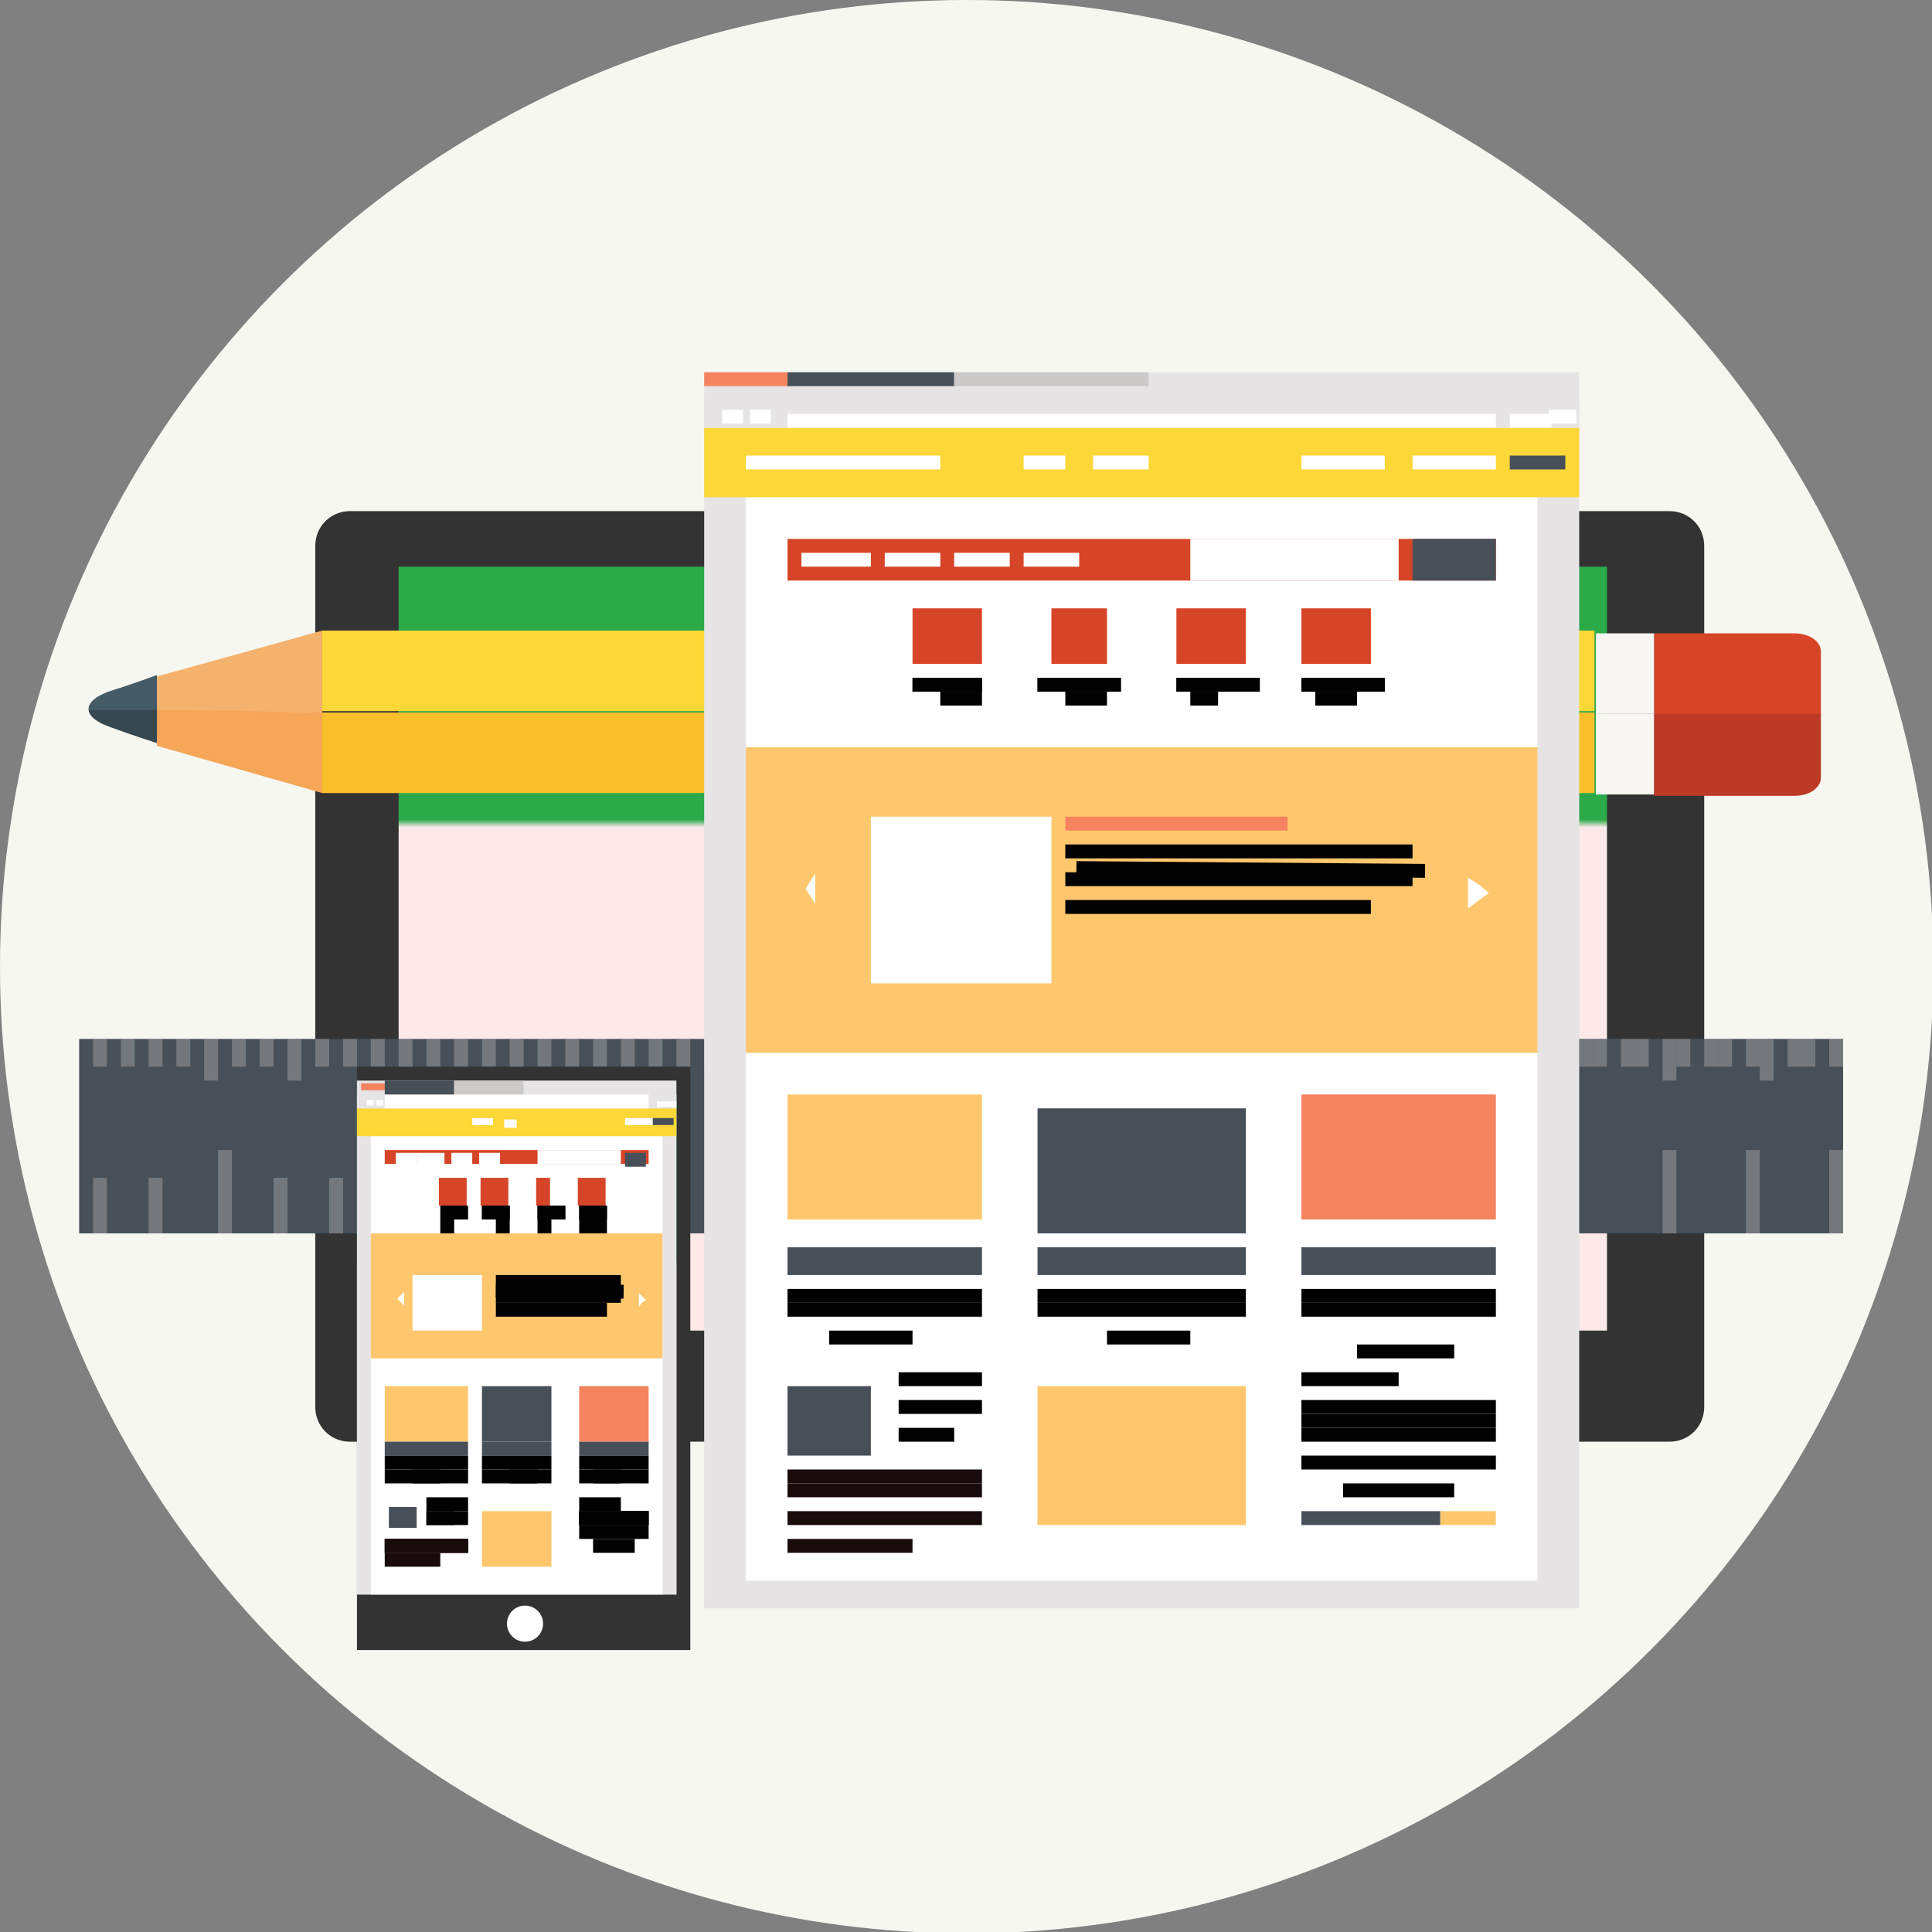 <?xml version="1.0" encoding="utf-8"?>
<!-- Generator: Adobe Illustrator 20.0.0, SVG Export Plug-In . SVG Version: 6.00 Build 0)  -->
<svg version="1.1" id="Layer_1" xmlns="http://www.w3.org/2000/svg" xmlns:xlink="http://www.w3.org/1999/xlink" x="0px" y="0px"
	 viewBox="0 0 139.1 139.1" style="enable-background:new 0 0 139.1 139.1;" xml:space="preserve">
<rect x="0" y="0" width="139.1" height="139.1" fill="#808080" stroke="none"/>
<style type="text/css">
	.st0{fill:#F7F7F2;}
	.st1{fill:#333333;}
	.st2{fill:url(#SVGID_1_);}
	.st3{fill:#475059;}
	.st4{opacity:0.5;fill:none;stroke:#A3A1A1;stroke-miterlimit:10;}
	.st5{fill:#FBD737;}
	.st6{fill:#F8F6F2;}
	.st7{fill:#D64527;}
	.st8{fill:#F8BF2B;}
	.st9{fill:#BC3A26;}
	.st10{fill:#F4B26D;}
	.st11{fill:#F5A657;}
	.st12{fill:url(#SVGID_2_);}
	.st13{fill:#E6E4E4;}
	.st14{fill:#FFFFFF;}
	.st15{fill:#F5835F;}
	.st16{fill:#CCCAC9;}
	.st17{fill:none;stroke:#010101;stroke-miterlimit:10;}
	.st18{fill:#FFFFFF;stroke:#010101;stroke-miterlimit:10;}
	.st19{fill:#FEC76E;}
	.st20{fill:none;stroke:#190B0C;stroke-miterlimit:10;}
	.st21{fill:url(#SVGID_3_);}
</style>
<g>
	<circle class="st0" cx="69.6" cy="69.6" r="69.6"/>
	<path class="st1" d="M122.7,101.3c0,1.4-1.1,2.5-2.5,2.5h-95c-1.4,0-2.5-1.1-2.5-2.5v-62c0-1.4,1.1-2.5,2.5-2.5h95
		c1.4,0,2.5,1.1,2.5,2.5V101.3z"/>
	<linearGradient id="SVGID_1_" gradientUnits="userSpaceOnUse" x1="72.211" y1="40.809" x2="72.211" y2="95.809">
		<stop  offset="0.331" style="stop-color:#2BAA4A"/>
		<stop  offset="0.341" style="stop-color:#FDE9E9"/>
	</linearGradient>
	<rect x="28.7" y="40.8" class="st2" width="87" height="55"/>
	<rect x="5.7" y="74.8" class="st3" width="127" height="14"/>
	<line class="st4" x1="9.2" y1="74.8" x2="9.2" y2="76.8"/>
	<line class="st4" x1="7.2" y1="74.8" x2="7.2" y2="76.8"/>
	<line class="st4" x1="11.2" y1="74.8" x2="11.2" y2="76.8"/>
	<line class="st4" x1="13.2" y1="74.8" x2="13.2" y2="76.8"/>
	<line class="st4" x1="15.2" y1="74.8" x2="15.2" y2="77.8"/>
	<line class="st4" x1="17.2" y1="74.8" x2="17.2" y2="76.8"/>
	<line class="st4" x1="19.2" y1="74.8" x2="19.2" y2="76.8"/>
	<line class="st4" x1="21.2" y1="74.8" x2="21.2" y2="77.8"/>
	<line class="st4" x1="23.2" y1="74.8" x2="23.2" y2="76.8"/>
	<line class="st4" x1="25.2" y1="74.8" x2="25.2" y2="76.8"/>
	<line class="st4" x1="27.2" y1="74.8" x2="27.2" y2="76.8"/>
	<line class="st4" x1="29.2" y1="74.8" x2="29.2" y2="77.8"/>
	<line class="st4" x1="31.2" y1="74.8" x2="31.2" y2="76.8"/>
	<line class="st4" x1="33.2" y1="74.8" x2="33.2" y2="76.8"/>
	<line class="st4" x1="35.2" y1="74.8" x2="35.2" y2="76.8"/>
	<line class="st4" x1="37.2" y1="74.8" x2="37.2" y2="77.8"/>
	<line class="st4" x1="39.2" y1="74.8" x2="39.2" y2="76.8"/>
	<line class="st4" x1="41.2" y1="74.8" x2="41.2" y2="76.8"/>
	<line class="st4" x1="43.2" y1="74.8" x2="43.2" y2="76.8"/>
	<line class="st4" x1="45.2" y1="74.8" x2="45.2" y2="76.8"/>
	<line class="st4" x1="47.2" y1="74.8" x2="47.2" y2="76.8"/>
	<line class="st4" x1="49.2" y1="74.8" x2="49.2" y2="76.8"/>
	<line class="st4" x1="51.2" y1="74.8" x2="51.2" y2="76.8"/>
	<line class="st4" x1="52.2" y1="74.8" x2="52.2" y2="77.8"/>
	<line class="st4" x1="54.2" y1="74.8" x2="54.2" y2="76.8"/>
	<line class="st4" x1="55.2" y1="74.8" x2="55.2" y2="76.8"/>
	<line class="st4" x1="57.2" y1="74.8" x2="57.2" y2="76.8"/>
	<line class="st4" x1="58.2" y1="74.8" x2="58.2" y2="76.8"/>
	<line class="st4" x1="60.2" y1="74.8" x2="60.2" y2="77.8"/>
	<line class="st4" x1="61.2" y1="74.8" x2="61.2" y2="76.8"/>
	<line class="st4" x1="63.2" y1="74.8" x2="63.2" y2="76.8"/>
	<line class="st4" x1="64.2" y1="74.8" x2="64.2" y2="76.8"/>
	<line class="st4" x1="66.2" y1="74.8" x2="66.2" y2="76.8"/>
	<line class="st4" x1="67.2" y1="74.8" x2="67.2" y2="77.8"/>
	<line class="st4" x1="69.2" y1="74.8" x2="69.2" y2="76.8"/>
	<line class="st4" x1="70.2" y1="74.8" x2="70.2" y2="76.8"/>
	<line class="st4" x1="72.2" y1="74.8" x2="72.2" y2="76.8"/>
	<line class="st4" x1="73.2" y1="74.8" x2="73.2" y2="76.8"/>
	<line class="st4" x1="75.2" y1="74.8" x2="75.2" y2="77.8"/>
	<line class="st4" x1="76.2" y1="74.8" x2="76.2" y2="76.8"/>
	<line class="st4" x1="78.2" y1="74.8" x2="78.2" y2="76.8"/>
	<line class="st4" x1="79.2" y1="74.8" x2="79.2" y2="76.8"/>
	<line class="st4" x1="81.2" y1="74.8" x2="81.2" y2="76.8"/>
	<line class="st4" x1="82.2" y1="74.8" x2="82.2" y2="77.8"/>
	<line class="st4" x1="84.2" y1="74.8" x2="84.2" y2="76.8"/>
	<line class="st4" x1="85.2" y1="74.8" x2="85.2" y2="76.8"/>
	<line class="st4" x1="87.2" y1="74.8" x2="87.2" y2="76.8"/>
	<line class="st4" x1="88.2" y1="74.8" x2="88.2" y2="76.8"/>
	<line class="st4" x1="90.2" y1="74.8" x2="90.2" y2="77.8"/>
	<line class="st4" x1="91.2" y1="74.8" x2="91.2" y2="76.8"/>
	<line class="st4" x1="93.2" y1="74.8" x2="93.2" y2="76.8"/>
	<line class="st4" x1="94.2" y1="74.8" x2="94.2" y2="76.8"/>
	<line class="st4" x1="96.2" y1="74.8" x2="96.2" y2="76.8"/>
	<line class="st4" x1="97.2" y1="74.8" x2="97.2" y2="77.8"/>
	<line class="st4" x1="99.2" y1="74.8" x2="99.2" y2="76.8"/>
	<line class="st4" x1="100.2" y1="74.8" x2="100.2" y2="76.8"/>
	<line class="st4" x1="102.2" y1="74.8" x2="102.2" y2="76.8"/>
	<line class="st4" x1="103.2" y1="74.8" x2="103.2" y2="76.8"/>
	<line class="st4" x1="105.2" y1="74.8" x2="105.2" y2="77.8"/>
	<line class="st4" x1="106.2" y1="74.8" x2="106.2" y2="76.8"/>
	<line class="st4" x1="108.2" y1="74.8" x2="108.2" y2="76.8"/>
	<line class="st4" x1="109.2" y1="74.8" x2="109.2" y2="76.8"/>
	<line class="st4" x1="111.2" y1="74.8" x2="111.2" y2="76.8"/>
	<line class="st4" x1="112.2" y1="74.8" x2="112.2" y2="77.8"/>
	<line class="st4" x1="114.2" y1="74.8" x2="114.2" y2="76.8"/>
	<line class="st4" x1="115.2" y1="74.8" x2="115.2" y2="76.8"/>
	<line class="st4" x1="117.2" y1="74.8" x2="117.2" y2="76.8"/>
	<line class="st4" x1="118.2" y1="74.8" x2="118.2" y2="76.8"/>
	<line class="st4" x1="120.2" y1="74.8" x2="120.2" y2="77.8"/>
	<line class="st4" x1="121.2" y1="74.8" x2="121.2" y2="76.8"/>
	<line class="st4" x1="123.2" y1="74.8" x2="123.2" y2="76.8"/>
	<line class="st4" x1="124.2" y1="74.8" x2="124.2" y2="76.8"/>
	<line class="st4" x1="126.2" y1="74.8" x2="126.2" y2="76.8"/>
	<line class="st4" x1="127.2" y1="74.8" x2="127.2" y2="77.8"/>
	<line class="st4" x1="129.2" y1="74.8" x2="129.2" y2="76.8"/>
	<line class="st4" x1="130.2" y1="74.8" x2="130.2" y2="76.8"/>
	<line class="st4" x1="132.2" y1="74.8" x2="132.2" y2="76.8"/>
	<line class="st4" x1="120.2" y1="88.8" x2="120.2" y2="82.8"/>
	<line class="st4" x1="126.2" y1="88.8" x2="126.2" y2="82.8"/>
	<line class="st4" x1="132.2" y1="88.8" x2="132.2" y2="82.8"/>
	<line class="st4" x1="112.2" y1="88.8" x2="112.2" y2="82.8"/>
	<line class="st4" x1="105.2" y1="88.8" x2="105.2" y2="82.8"/>
	<line class="st4" x1="97.2" y1="88.8" x2="97.2" y2="82.8"/>
	<line class="st4" x1="90.2" y1="88.8" x2="90.2" y2="82.8"/>
	<line class="st4" x1="82.2" y1="88.8" x2="82.2" y2="82.8"/>
	<line class="st4" x1="75.2" y1="88.8" x2="75.2" y2="82.8"/>
	<line class="st4" x1="67.2" y1="88.8" x2="67.2" y2="82.8"/>
	<line class="st4" x1="60.2" y1="88.8" x2="60.2" y2="82.8"/>
	<line class="st4" x1="52.2" y1="88.8" x2="52.2" y2="82.8"/>
	<line class="st4" x1="45.2" y1="88.8" x2="45.2" y2="82.8"/>
	<line class="st4" x1="37.2" y1="88.8" x2="37.2" y2="82.8"/>
	<line class="st4" x1="30.2" y1="88.8" x2="30.2" y2="82.8"/>
	<line class="st4" x1="16.2" y1="88.8" x2="16.2" y2="82.8"/>
	<line class="st4" x1="7.2" y1="88.8" x2="7.2" y2="84.8"/>
	<line class="st4" x1="11.2" y1="88.8" x2="11.2" y2="84.8"/>
	<line class="st4" x1="20.2" y1="88.8" x2="20.2" y2="84.8"/>
	<line class="st4" x1="24.2" y1="88.8" x2="24.2" y2="84.8"/>
	<rect x="23.2" y="45.4" class="st5" width="91.6" height="5.8"/>
	<rect x="114.9" y="45.6" class="st6" width="4.2" height="5.8"/>
	<path class="st7" d="M131.1,51.5v-4.6c0-0.7-0.8-1.3-1.9-1.3h-10.1v5.9H131.1z"/>
	<rect x="23.2" y="51.3" class="st8" width="91.6" height="5.8"/>
	<rect x="114.9" y="51.4" class="st6" width="4.2" height="5.8"/>
	<path class="st9" d="M131.1,51.5V56c0,0.7-0.8,1.3-1.9,1.3h-10.1v-5.9H131.1z"/>
	<polyline class="st10" points="23.2,51.3 23.2,45.4 11.3,48.7 11.3,51.2 	"/>
	<polyline class="st11" points="11.3,51.1 11.3,53.7 23.2,57.1 23.2,51.3 	"/>
	
		<linearGradient id="SVGID_2_" gradientUnits="userSpaceOnUse" x1="8410.173" y1="12016.137" x2="8410.173" y2="12011.16" gradientTransform="matrix(1 0 0 1 -8401.32 -11962.584)">
		<stop  offset="0.5" style="stop-color:#37474F"/>
		<stop  offset="0.5" style="stop-color:#445B65"/>
	</linearGradient>
	<path class="st12" d="M11.3,48.6c0,0-1.6,0.6-3.5,1.2c-1.9,0.7-1.9,1.8,0,2.5c1.9,0.7,3.5,1.2,3.5,1.2"/>
	<rect x="50.7" y="26.8" class="st13" width="63" height="89"/>
	<rect x="53.7" y="35.8" class="st14" width="57" height="78"/>
	<rect x="50.7" y="30.8" class="st5" width="63" height="5"/>
	<rect x="50.7" y="28.8" class="st13" width="63" height="2"/>
	<rect x="56.7" y="29.8" class="st14" width="51" height="1"/>
	<rect x="108.7" y="29.8" class="st14" width="3" height="1"/>
	<rect x="111.5" y="29.5" class="st14" width="2" height="1"/>
	<rect x="52" y="29.5" class="st14" width="1.5" height="1"/>
	<rect x="54" y="29.5" class="st14" width="1.5" height="1"/>
	<rect x="50.7" y="26.8" class="st15" width="6" height="1"/>
	<rect x="56.7" y="26.8" class="st3" width="12" height="1"/>
	<rect x="68.7" y="26.8" class="st16" width="14" height="1"/>
	<rect x="56.7" y="38.8" class="st7" width="51" height="3"/>
	<rect x="101.7" y="38.8" class="st3" width="6" height="3"/>
	<rect x="85.7" y="38.8" class="st14" width="15" height="3"/>
	<rect x="57.7" y="39.8" class="st14" width="5" height="1"/>
	<rect x="63.7" y="39.8" class="st14" width="4" height="1"/>
	<rect x="68.7" y="39.8" class="st14" width="4" height="1"/>
	<rect x="73.7" y="39.8" class="st14" width="4" height="1"/>
	<rect x="53.7" y="32.8" class="st14" width="14" height="1"/>
	<rect x="73.7" y="32.8" class="st14" width="3" height="1"/>
	<rect x="78.7" y="32.8" class="st14" width="4" height="1"/>
	<rect x="93.7" y="32.8" class="st14" width="6" height="1"/>
	<rect x="101.7" y="32.8" class="st14" width="6" height="1"/>
	<rect x="108.7" y="32.8" class="st3" width="4" height="1"/>
	<rect x="65.7" y="43.8" class="st7" width="5" height="4"/>
	<rect x="75.7" y="43.8" class="st7" width="4" height="4"/>
	<rect x="84.7" y="43.8" class="st7" width="5" height="4"/>
	<rect x="93.7" y="43.8" class="st7" width="5" height="4"/>
	<line class="st17" x1="74.7" y1="49.3" x2="80.7" y2="49.3"/>
	<line class="st18" x1="74.7" y1="49.3" x2="80.7" y2="49.3"/>
	<line class="st18" x1="76.7" y1="50.3" x2="79.7" y2="50.3"/>
	<line class="st17" x1="65.7" y1="49.3" x2="70.7" y2="49.3"/>
	<line class="st18" x1="65.7" y1="49.3" x2="70.7" y2="49.3"/>
	<line class="st18" x1="67.7" y1="50.3" x2="70.7" y2="50.3"/>
	<line class="st18" x1="84.7" y1="49.3" x2="90.7" y2="49.3"/>
	<line class="st18" x1="84.7" y1="49.3" x2="90.7" y2="49.3"/>
	<line class="st18" x1="85.7" y1="50.3" x2="87.7" y2="50.3"/>
	<line class="st18" x1="93.7" y1="49.3" x2="99.7" y2="49.3"/>
	<line class="st18" x1="93.7" y1="49.3" x2="99.7" y2="49.3"/>
	<line class="st18" x1="94.7" y1="50.3" x2="97.7" y2="50.3"/>
	<rect x="53.7" y="53.8" class="st19" width="57" height="22"/>
	<rect x="62.7" y="58.8" class="st14" width="13" height="12"/>
	<line class="st17" x1="76.7" y1="61.3" x2="101.7" y2="61.3"/>
	<line class="st17" x1="77.5" y1="62.5" x2="102.6" y2="62.7"/>
	<line class="st17" x1="76.7" y1="63.3" x2="101.7" y2="63.3"/>
	<line class="st17" x1="76.7" y1="65.3" x2="98.7" y2="65.3"/>
	<rect x="76.7" y="58.8" class="st15" width="16" height="1"/>
	<polygon class="st14" points="105.7,64.3 105.7,63.2 106.5,63.7 107.2,64.3 106.5,64.8 105.7,65.4 	"/>
	<polygon class="st14" points="58.7,64 58.7,65.1 58.4,64.6 58,64 58.3,63.5 58.7,62.9 	"/>
	<rect x="56.7" y="78.8" class="st19" width="14" height="9"/>
	<rect x="74.7" y="79.8" class="st3" width="15" height="9"/>
	<rect x="93.7" y="78.8" class="st15" width="14" height="9"/>
	<rect x="56.7" y="89.8" class="st3" width="14" height="2"/>
	<rect x="74.7" y="89.8" class="st3" width="15" height="2"/>
	<rect x="93.7" y="89.8" class="st3" width="14" height="2"/>
	<line class="st17" x1="56.7" y1="93.3" x2="70.7" y2="93.3"/>
	<line class="st17" x1="56.7" y1="94.3" x2="70.7" y2="94.3"/>
	<line class="st17" x1="59.7" y1="96.3" x2="65.7" y2="96.3"/>
	<line class="st17" x1="74.7" y1="93.3" x2="89.7" y2="93.3"/>
	<line class="st17" x1="74.7" y1="94.3" x2="89.7" y2="94.3"/>
	<line class="st17" x1="79.7" y1="96.3" x2="85.7" y2="96.3"/>
	<line class="st17" x1="93.7" y1="93.3" x2="107.7" y2="93.3"/>
	<line class="st17" x1="93.7" y1="94.3" x2="107.7" y2="94.3"/>
	<line class="st17" x1="97.7" y1="97.3" x2="104.7" y2="97.3"/>
	<rect x="56.7" y="99.8" class="st3" width="6" height="5"/>
	<line class="st17" x1="64.7" y1="99.3" x2="70.7" y2="99.3"/>
	<line class="st17" x1="64.7" y1="101.3" x2="70.7" y2="101.3"/>
	<line class="st17" x1="64.7" y1="103.3" x2="68.7" y2="103.3"/>
	<line class="st20" x1="56.7" y1="106.3" x2="70.7" y2="106.3"/>
	<line class="st20" x1="56.7" y1="107.3" x2="70.7" y2="107.3"/>
	<line class="st20" x1="56.7" y1="109.3" x2="70.7" y2="109.3"/>
	<line class="st20" x1="56.7" y1="111.3" x2="65.7" y2="111.3"/>
	<rect x="74.7" y="99.8" class="st19" width="15" height="10"/>
	<line class="st17" x1="93.7" y1="99.3" x2="100.7" y2="99.3"/>
	<line class="st17" x1="93.7" y1="101.3" x2="107.7" y2="101.3"/>
	<line class="st17" x1="93.7" y1="102.3" x2="107.7" y2="102.3"/>
	<line class="st17" x1="93.7" y1="103.3" x2="107.7" y2="103.3"/>
	<line class="st17" x1="93.7" y1="105.3" x2="107.7" y2="105.3"/>
	<line class="st17" x1="96.7" y1="107.3" x2="104.7" y2="107.3"/>
	<rect x="93.7" y="108.8" class="st3" width="10" height="1"/>
	<rect x="103.7" y="108.8" class="st19" width="4" height="1"/>
	<rect x="25.7" y="76.8" class="st1" width="24" height="42"/>
	<linearGradient id="SVGID_3_" gradientUnits="userSpaceOnUse" x1="37.211" y1="78.809" x2="37.211" y2="114.809">
		<stop  offset="0.331" style="stop-color:#2BAA4A"/>
		<stop  offset="0.341" style="stop-color:#FDE9E9"/>
	</linearGradient>
	<rect x="25.7" y="78.8" class="st21" width="23" height="36"/>
	<circle class="st14" cx="37.8" cy="116.9" r="1.3"/>
	<rect x="25.7" y="77.8" class="st13" width="23" height="37"/>
	<rect x="26.7" y="81.8" class="st14" width="21" height="33"/>
	<rect x="25.7" y="79.8" class="st5" width="23" height="2"/>
	<rect x="25.7" y="78.8" class="st13" width="23" height="1"/>
	<rect x="27.7" y="78.8" class="st14" width="19" height="1"/>
	<rect x="47.3" y="79.3" class="st14" width="0.7" height="0.4"/>
	<rect x="48" y="79.3" class="st14" width="0.7" height="0.4"/>
	<rect x="26.4" y="79.2" class="st14" width="0.5" height="0.4"/>
	<rect x="27.1" y="79.2" class="st14" width="0.5" height="0.4"/>
	<rect x="26" y="78" class="st15" width="2" height="0.5"/>
	<rect x="27.7" y="77.8" class="st3" width="5" height="1"/>
	<rect x="32.7" y="77.8" class="st16" width="5" height="1"/>
	<rect x="27.7" y="82.8" class="st7" width="19" height="1"/>
	<rect x="45" y="83" class="st3" width="1.5" height="1"/>
	<rect x="38.7" y="82.8" class="st14" width="6" height="1"/>
	<rect x="28.5" y="83" class="st14" width="1.5" height="1"/>
	<rect x="30" y="83" class="st14" width="2" height="1"/>
	<rect x="32.5" y="83" class="st14" width="1.5" height="1"/>
	<rect x="34.5" y="83" class="st14" width="1.5" height="1"/>
	<polygon class="st14" points="31.6,80.8 26.6,80.8 26.6,80.8 31.6,80.8 	"/>
	<rect x="34" y="80.5" class="st14" width="1.5" height="0.5"/>
	<rect x="36.3" y="80.6" class="st14" width="0.9" height="0.6"/>
	<polygon class="st14" points="43.6,80.8 41.6,80.8 41.6,80.8 43.6,80.8 	"/>
	<rect x="45" y="80.5" class="st14" width="2" height="0.5"/>
	<rect x="47" y="80.5" class="st3" width="1.5" height="0.5"/>
	<rect x="31.6" y="84.8" class="st7" width="2" height="2"/>
	<rect x="34.6" y="84.8" class="st7" width="2" height="2"/>
	<rect x="38.6" y="84.8" class="st7" width="1" height="2"/>
	<rect x="41.6" y="84.8" class="st7" width="2" height="2"/>
	<line class="st17" x1="34.7" y1="87.3" x2="36.7" y2="87.3"/>
	<line class="st18" x1="34.7" y1="87.3" x2="36.7" y2="87.3"/>
	<line class="st18" x1="35.7" y1="88.3" x2="36.7" y2="88.3"/>
	<line class="st17" x1="31.7" y1="87.3" x2="33.7" y2="87.3"/>
	<line class="st18" x1="31.7" y1="88.3" x2="32.7" y2="88.3"/>
	<line class="st18" x1="38.7" y1="87.3" x2="40.7" y2="87.3"/>
	<line class="st18" x1="38.7" y1="87.3" x2="40.7" y2="87.3"/>
	<line class="st18" x1="38.7" y1="88.3" x2="39.7" y2="88.3"/>
	<line class="st18" x1="41.7" y1="87.3" x2="43.7" y2="87.3"/>
	<line class="st18" x1="41.7" y1="87.3" x2="43.7" y2="87.3"/>
	<line class="st18" x1="41.7" y1="88.3" x2="43.7" y2="88.3"/>
	<rect x="26.7" y="88.8" class="st19" width="21" height="9"/>
	<rect x="29.7" y="91.8" class="st14" width="5" height="4"/>
	<line class="st17" x1="35.7" y1="92.3" x2="44.7" y2="92.3"/>
	<line class="st17" x1="35.7" y1="92.9" x2="44.9" y2="93"/>
	<line class="st17" x1="35.7" y1="93.3" x2="44.7" y2="93.3"/>
	<line class="st17" x1="35.7" y1="94.3" x2="43.7" y2="94.3"/>
	<polygon class="st15" points="40.6,91.8 35.6,91.8 35.6,91.8 40.6,91.8 	"/>
	<polygon class="st14" points="46,93.6 46,93.1 46.3,93.4 46.5,93.6 46.2,93.8 46,94.1 	"/>
	<polygon class="st14" points="29.1,93.5 29.1,94 28.8,93.7 28.6,93.5 28.8,93.3 29.1,93 	"/>
	<rect x="27.7" y="99.8" class="st19" width="6" height="4"/>
	<rect x="34.7" y="99.8" class="st3" width="5" height="4"/>
	<rect x="41.7" y="99.8" class="st15" width="5" height="4"/>
	<rect x="27.7" y="103.8" class="st3" width="6" height="1"/>
	<rect x="34.7" y="103.8" class="st3" width="5" height="1"/>
	<rect x="41.7" y="103.8" class="st3" width="5" height="1"/>
	<line class="st17" x1="27.7" y1="105.3" x2="33.7" y2="105.3"/>
	<line class="st17" x1="27.7" y1="106.3" x2="33.7" y2="106.3"/>
	<line class="st17" x1="29.7" y1="106.3" x2="31.7" y2="106.3"/>
	<line class="st17" x1="34.7" y1="105.3" x2="39.7" y2="105.3"/>
	<line class="st17" x1="34.7" y1="106.3" x2="39.7" y2="106.3"/>
	<line class="st17" x1="36.7" y1="106.3" x2="38.7" y2="106.3"/>
	<line class="st17" x1="41.7" y1="105.3" x2="46.7" y2="105.3"/>
	<line class="st17" x1="41.7" y1="106.3" x2="46.7" y2="106.3"/>
	<line class="st17" x1="42.7" y1="106.3" x2="44.7" y2="106.3"/>
	<rect x="28" y="108.5" class="st3" width="2" height="1.5"/>
	<line class="st17" x1="30.7" y1="108.3" x2="33.7" y2="108.3"/>
	<line class="st17" x1="30.7" y1="109.3" x2="33.7" y2="109.3"/>
	<line class="st17" x1="30.7" y1="109.3" x2="32.7" y2="109.3"/>
	<line class="st20" x1="27.7" y1="111.3" x2="33.7" y2="111.3"/>
	<line class="st20" x1="27.7" y1="111.3" x2="33.7" y2="111.3"/>
	<line class="st20" x1="27.7" y1="111.3" x2="33.7" y2="111.3"/>
	<line class="st20" x1="27.7" y1="112.3" x2="31.7" y2="112.3"/>
	<rect x="34.7" y="108.8" class="st19" width="5" height="4"/>
	<line class="st17" x1="41.7" y1="108.3" x2="44.7" y2="108.3"/>
	<line class="st17" x1="41.7" y1="109.3" x2="46.7" y2="109.3"/>
	<line class="st17" x1="41.7" y1="109.3" x2="46.7" y2="109.3"/>
	<line class="st17" x1="41.7" y1="109.3" x2="46.7" y2="109.3"/>
	<line class="st17" x1="41.7" y1="110.3" x2="46.7" y2="110.3"/>
	<line class="st17" x1="42.7" y1="111.3" x2="45.7" y2="111.3"/>
	<polygon class="st3" points="45.3,112.8 41.5,112.8 41.5,112.8 45.3,112.8 	"/>
	<polygon class="st19" points="46.7,112.5 45.3,112.5 45.3,112.5 46.7,112.5 	"/>
</g>
</svg>
